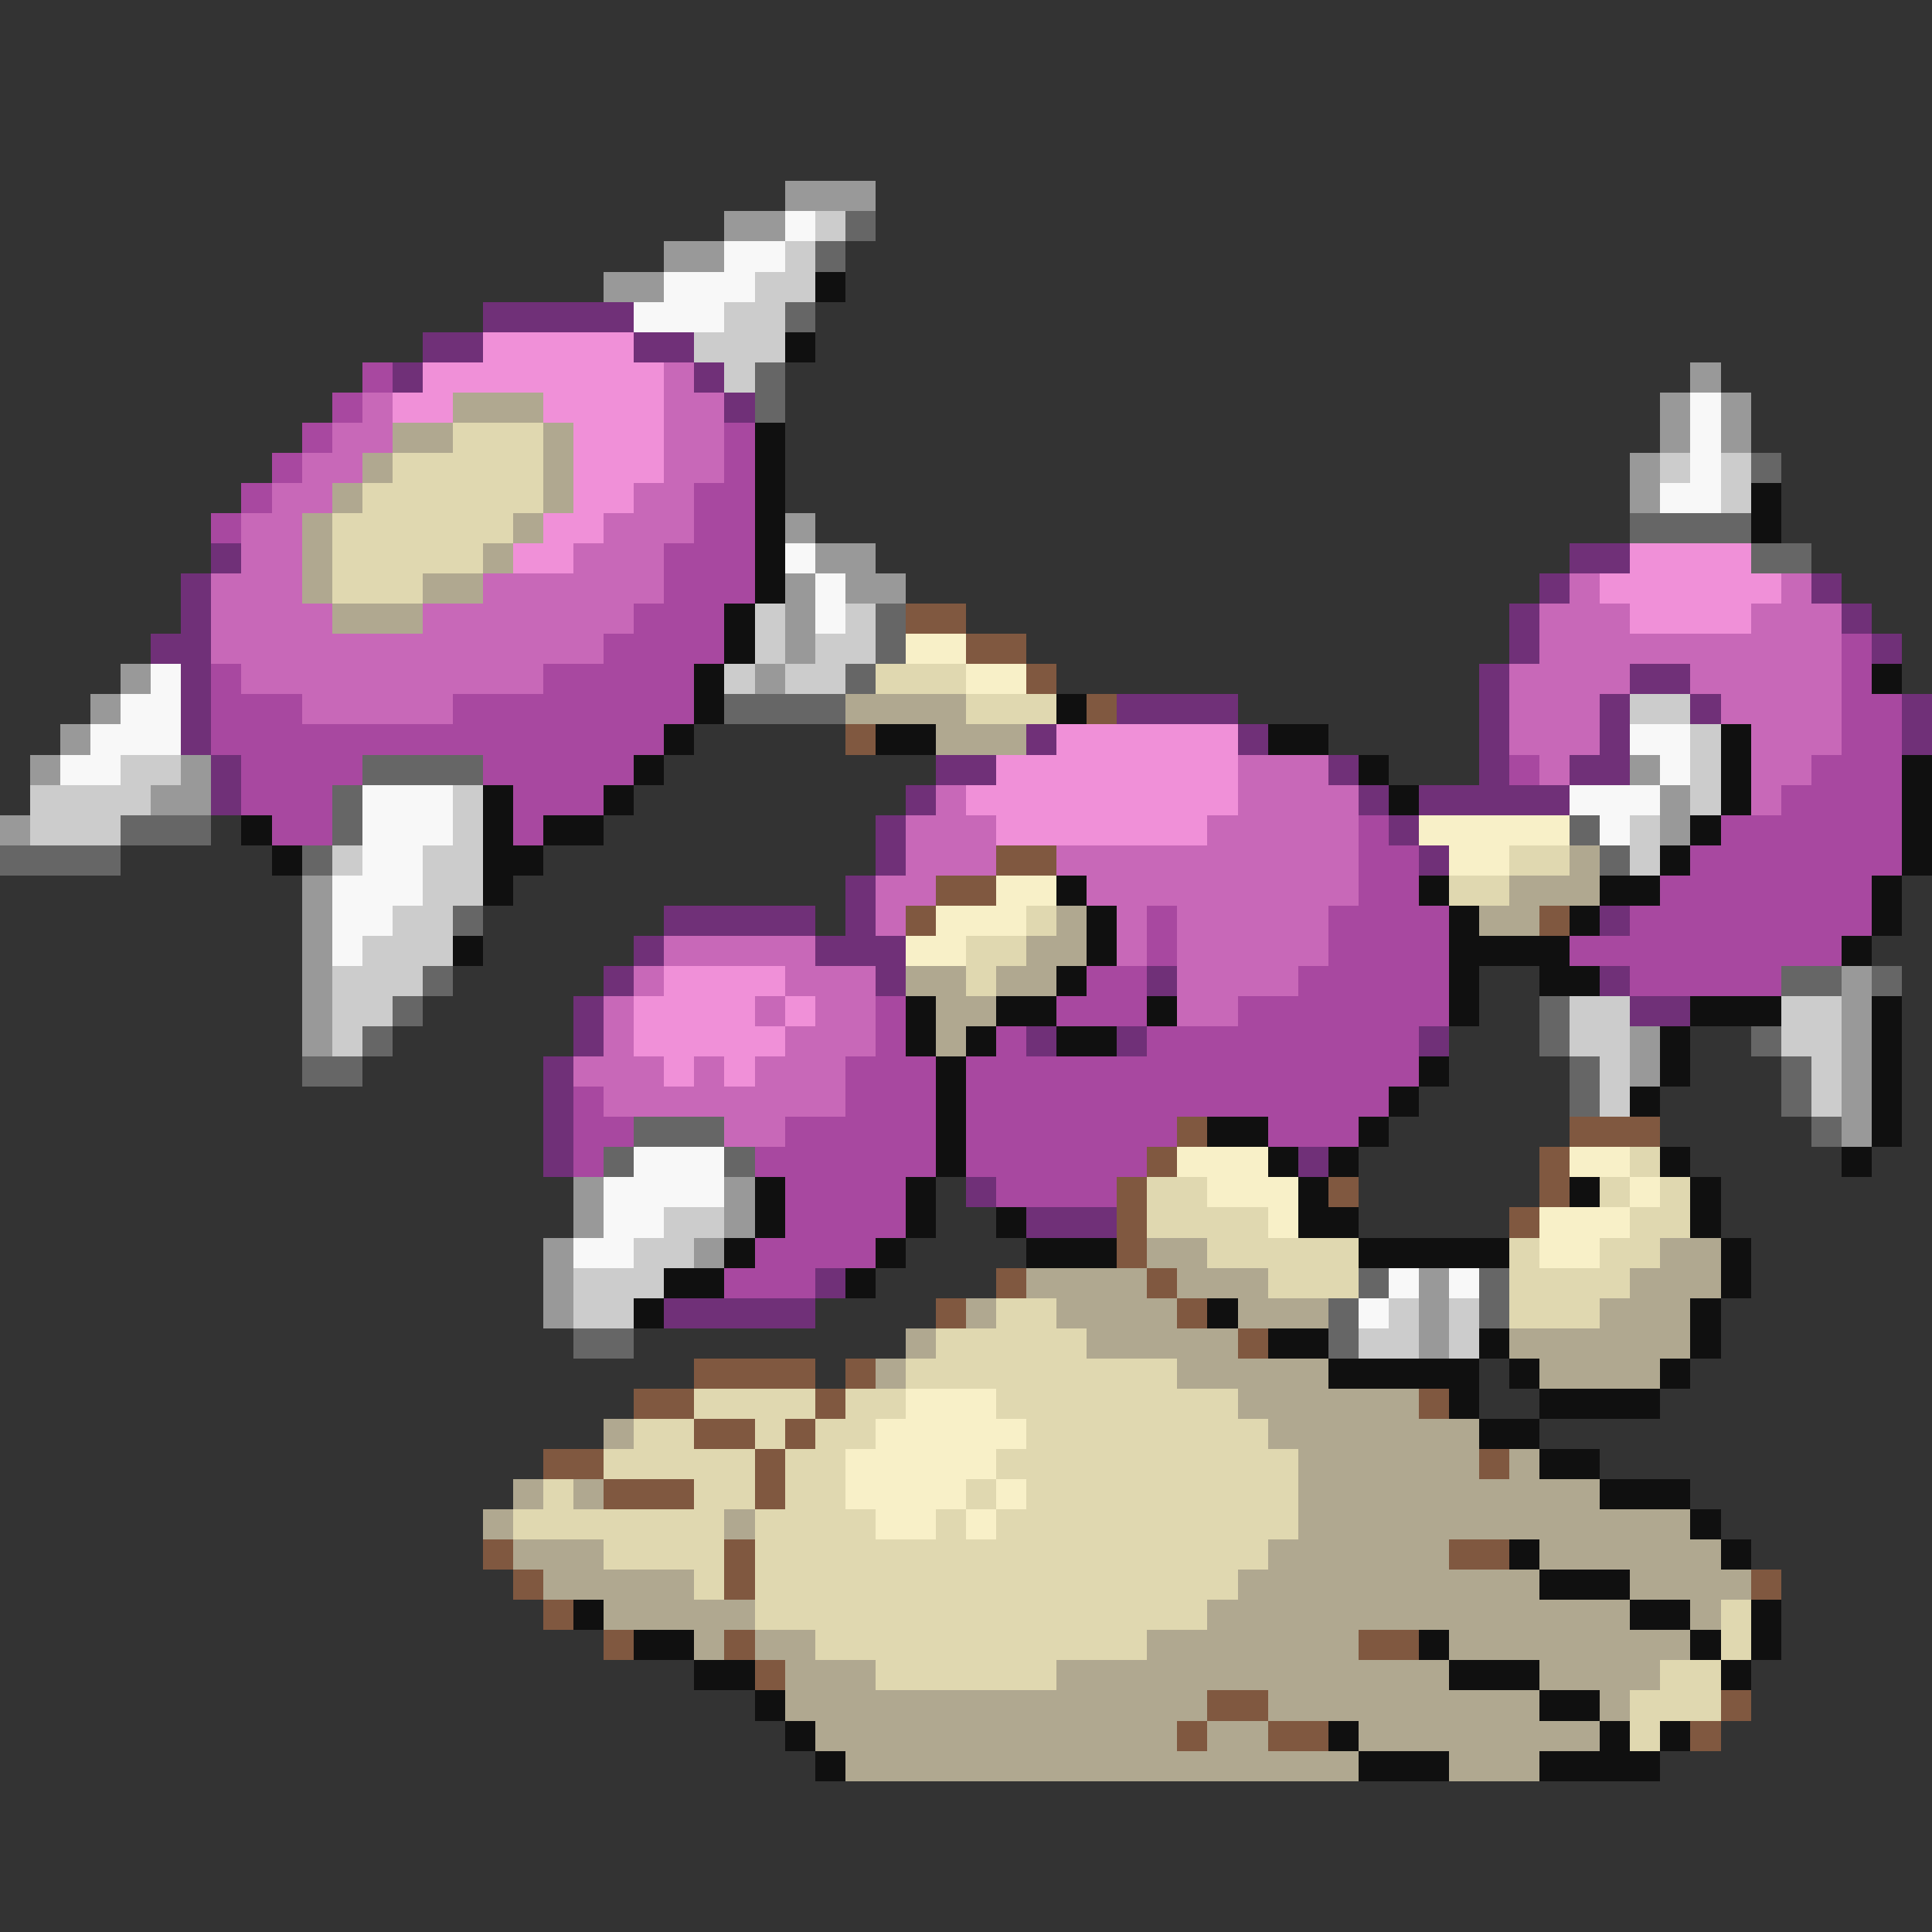 <svg xmlns="http://www.w3.org/2000/svg" viewBox="0 -0.5 64 64" shape-rendering="crispEdges">
<rect x="0" y="-0.5" width="64" height="64" fill="#333333" stroke="none"/>
<path stroke="#999999" d="M26 6h3M24 7h2M22 8h2M20 9h2M56 12h1M55 13h1M57 13h1M55 14h1M57 14h1M54 15h1M54 16h1M26 17h1M27 18h2M26 19h1M28 19h2M26 20h1M26 21h1M4 22h1M25 22h1M3 23h1M2 24h1M1 25h1M6 25h1M54 25h1M5 26h2M55 26h1M0 27h1M55 27h1M10 29h1M10 30h1M10 31h1M10 32h1M61 32h1M10 33h1M61 33h1M10 34h1M54 34h1M61 34h1M54 35h1M61 35h1M61 36h1M61 37h1M19 39h1M24 39h1M19 40h1M24 40h1M18 41h1M23 41h1M18 42h1M47 42h1M18 43h1M47 43h1M47 44h1" />
<path stroke="#f8f8f8" d="M26 7h1M24 8h2M22 9h3M21 10h3M56 13h1M56 14h1M56 15h1M55 16h2M26 18h1M27 19h1M27 20h1M5 22h1M4 23h2M3 24h3M54 24h2M2 25h2M55 25h1M12 26h3M52 26h3M12 27h3M53 27h1M12 28h2M11 29h3M11 30h2M11 31h1M21 38h3M20 39h4M20 40h2M19 41h2M46 42h1M48 42h1M45 43h1" />
<path stroke="#cccccc" d="M27 7h1M26 8h1M25 9h2M24 10h2M23 11h3M24 12h1M55 15h1M57 15h1M57 16h1M25 20h1M28 20h1M25 21h1M27 21h2M24 22h1M26 22h2M54 23h2M56 24h1M4 25h2M56 25h1M1 26h4M15 26h1M56 26h1M1 27h3M15 27h1M54 27h1M11 28h1M14 28h2M54 28h1M14 29h2M13 30h2M12 31h3M11 32h3M11 33h2M52 33h2M59 33h2M11 34h1M52 34h2M59 34h2M53 35h1M60 35h1M53 36h1M60 36h1M22 40h2M21 41h2M19 42h3M19 43h2M46 43h1M48 43h1M45 44h2M48 44h1" />
<path stroke="#666666" d="M28 7h1M27 8h1M26 10h1M25 12h1M25 13h1M58 15h1M54 17h4M58 18h2M29 20h1M29 21h1M28 22h1M24 23h4M12 25h4M11 26h1M4 27h3M11 27h1M52 27h1M0 28h4M10 28h1M53 28h1M15 30h1M14 32h1M59 32h2M62 32h1M13 33h1M51 33h1M12 34h1M51 34h1M58 34h1M10 35h2M52 35h1M59 35h1M52 36h1M59 36h1M21 37h3M60 37h1M20 38h1M24 38h1M45 42h1M49 42h1M44 43h1M49 43h1M19 44h2M44 44h1" />
<path stroke="#101010" d="M27 9h1M26 11h1M25 14h1M25 15h1M25 16h1M58 16h1M25 17h1M58 17h1M25 18h1M25 19h1M24 20h1M24 21h1M23 22h1M62 22h1M23 23h1M35 23h1M22 24h1M29 24h2M42 24h2M57 24h1M21 25h1M45 25h1M57 25h1M63 25h1M16 26h1M20 26h1M46 26h1M57 26h1M63 26h1M8 27h1M16 27h1M18 27h2M56 27h1M63 27h1M9 28h1M16 28h2M55 28h1M63 28h1M16 29h1M35 29h1M47 29h1M53 29h2M62 29h1M36 30h1M48 30h1M52 30h1M62 30h1M15 31h1M36 31h1M48 31h4M61 31h1M35 32h1M48 32h1M51 32h2M30 33h1M33 33h2M38 33h1M48 33h1M56 33h3M62 33h1M30 34h1M32 34h1M35 34h2M55 34h1M62 34h1M31 35h1M47 35h1M55 35h1M62 35h1M31 36h1M46 36h1M54 36h1M62 36h1M31 37h1M40 37h2M45 37h1M62 37h1M31 38h1M42 38h1M44 38h1M55 38h1M61 38h1M25 39h1M30 39h1M43 39h1M52 39h1M56 39h1M25 40h1M30 40h1M33 40h1M43 40h2M56 40h1M24 41h1M29 41h1M34 41h3M45 41h5M57 41h1M22 42h2M28 42h1M57 42h1M21 43h1M40 43h1M56 43h1M42 44h2M49 44h1M56 44h1M44 45h5M50 45h1M55 45h1M48 46h1M51 46h4M49 47h2M51 48h2M53 49h3M56 50h1M50 51h1M57 51h1M51 52h3M19 53h1M54 53h2M58 53h1M21 54h2M47 54h1M56 54h1M58 54h1M23 55h2M48 55h3M57 55h1M25 56h1M51 56h2M26 57h1M44 57h1M53 57h1M55 57h1M27 58h1M45 58h3M51 58h4" />
<path stroke="#703078" d="M16 10h5M14 11h2M21 11h2M13 12h1M23 12h1M24 13h1M7 18h1M52 18h2M6 19h1M51 19h1M60 19h1M6 20h1M50 20h1M61 20h1M5 21h2M50 21h1M62 21h1M6 22h1M49 22h1M54 22h2M6 23h1M37 23h4M49 23h1M53 23h1M56 23h1M63 23h1M6 24h1M34 24h1M41 24h1M49 24h1M53 24h1M63 24h1M7 25h1M31 25h2M44 25h1M49 25h1M52 25h2M7 26h1M30 26h1M45 26h1M47 26h5M29 27h1M46 27h1M29 28h1M47 28h1M28 29h1M22 30h5M28 30h1M53 30h1M21 31h1M27 31h3M20 32h1M29 32h1M38 32h1M53 32h1M19 33h1M54 33h2M19 34h1M34 34h1M37 34h1M47 34h1M18 35h1M18 36h1M18 37h1M18 38h1M43 38h1M32 39h1M34 40h3M27 42h1M22 43h5" />
<path stroke="#f090d8" d="M16 11h5M14 12h8M13 13h2M18 13h4M19 14h3M19 15h3M19 16h2M18 17h2M17 18h2M54 18h4M53 19h6M54 20h4M35 24h6M33 25h8M32 26h9M33 27h7M22 32h4M21 33h4M26 33h1M21 34h5M22 35h1M24 35h1" />
<path stroke="#a848a0" d="M12 12h1M11 13h1M10 14h1M24 14h1M9 15h1M24 15h1M8 16h1M23 16h2M7 17h1M23 17h2M22 18h3M22 19h3M21 20h3M20 21h4M61 21h1M7 22h1M18 22h5M61 22h1M7 23h3M15 23h8M61 23h2M7 24h15M61 24h2M8 25h4M16 25h5M50 25h1M60 25h3M8 26h3M17 26h3M59 26h4M9 27h2M17 27h1M45 27h1M57 27h6M45 28h2M56 28h7M45 29h2M55 29h7M38 30h1M44 30h4M54 30h8M38 31h1M44 31h4M52 31h9M36 32h2M43 32h5M54 32h5M29 33h1M35 33h3M41 33h7M29 34h1M33 34h1M38 34h9M28 35h3M32 35h15M19 36h1M28 36h3M32 36h14M19 37h2M26 37h5M32 37h7M42 37h3M19 38h1M25 38h6M32 38h6M26 39h4M33 39h4M26 40h4M25 41h4M24 42h3" />
<path stroke="#c868b8" d="M22 12h1M12 13h1M22 13h2M11 14h2M22 14h2M10 15h2M22 15h2M9 16h2M21 16h2M8 17h2M20 17h3M8 18h2M19 18h3M7 19h3M16 19h6M52 19h1M59 19h1M7 20h4M14 20h7M51 20h3M58 20h3M7 21h13M51 21h10M8 22h10M50 22h4M56 22h5M10 23h5M50 23h3M57 23h4M50 24h3M58 24h3M41 25h3M51 25h1M58 25h2M31 26h1M41 26h4M58 26h1M30 27h3M40 27h5M30 28h3M35 28h10M29 29h2M36 29h9M29 30h1M37 30h1M39 30h5M22 31h5M37 31h1M39 31h5M21 32h1M26 32h3M39 32h4M20 33h1M25 33h1M27 33h2M39 33h2M20 34h1M26 34h3M19 35h3M23 35h1M25 35h3M20 36h8M24 37h2" />
<path stroke="#b0a890" d="M15 13h3M13 14h2M18 14h1M12 15h1M18 15h1M11 16h1M18 16h1M10 17h1M17 17h1M10 18h1M16 18h1M10 19h1M14 19h2M11 20h3M28 23h4M31 24h3M52 28h1M50 29h3M35 30h1M49 30h2M34 31h2M30 32h2M33 32h2M31 33h2M31 34h1M38 41h2M55 41h2M34 42h4M39 42h3M54 42h3M32 43h1M35 43h4M41 43h3M53 43h3M30 44h1M36 44h5M50 44h6M29 45h1M39 45h5M51 45h4M41 46h6M20 47h1M42 47h7M43 48h6M50 48h1M17 49h1M19 49h1M43 49h10M16 50h1M24 50h1M43 50h13M17 51h3M42 51h6M51 51h6M18 52h5M41 52h10M54 52h4M20 53h5M40 53h14M56 53h1M23 54h1M25 54h2M38 54h7M48 54h8M26 55h3M35 55h13M51 55h4M26 56h14M42 56h9M53 56h1M27 57h12M40 57h2M45 57h8M28 58h17M48 58h3" />
<path stroke="#e0d8b0" d="M15 14h3M13 15h5M12 16h6M11 17h6M11 18h5M11 19h3M29 22h3M32 23h3M50 28h2M48 29h2M34 30h1M32 31h2M32 32h1M54 38h1M38 39h2M53 39h1M55 39h1M38 40h4M54 40h2M40 41h5M50 41h1M53 41h2M42 42h3M50 42h4M33 43h2M50 43h3M31 44h5M30 45h9M23 46h4M28 46h2M33 46h8M21 47h2M25 47h1M27 47h2M34 47h8M20 48h5M26 48h2M33 48h10M18 49h1M23 49h2M26 49h2M32 49h1M34 49h9M17 50h7M25 50h4M31 50h1M33 50h10M20 51h4M25 51h17M23 52h1M25 52h16M25 53h15M57 53h1M27 54h11M57 54h1M29 55h6M55 55h2M54 56h3M54 57h1" />
<path stroke="#805840" d="M30 20h2M32 21h2M34 22h1M36 23h1M28 24h1M33 28h2M31 29h2M30 30h1M51 30h1M39 37h1M52 37h3M38 38h1M51 38h1M37 39h1M44 39h1M51 39h1M37 40h1M50 40h1M37 41h1M33 42h1M38 42h1M31 43h1M39 43h1M41 44h1M23 45h4M28 45h1M21 46h2M27 46h1M47 46h1M23 47h2M26 47h1M18 48h2M25 48h1M49 48h1M20 49h3M25 49h1M16 51h1M24 51h1M48 51h2M17 52h1M24 52h1M58 52h1M18 53h1M20 54h1M24 54h1M45 54h2M25 55h1M40 56h2M57 56h1M39 57h1M42 57h2M56 57h1" />
<path stroke="#f8f0c8" d="M30 21h2M32 22h2M47 27h5M48 28h2M33 29h2M31 30h3M30 31h2M39 38h3M52 38h2M40 39h3M54 39h1M42 40h1M51 40h3M51 41h2M30 46h3M29 47h5M28 48h5M28 49h4M33 49h1M29 50h2M32 50h1" />
</svg>